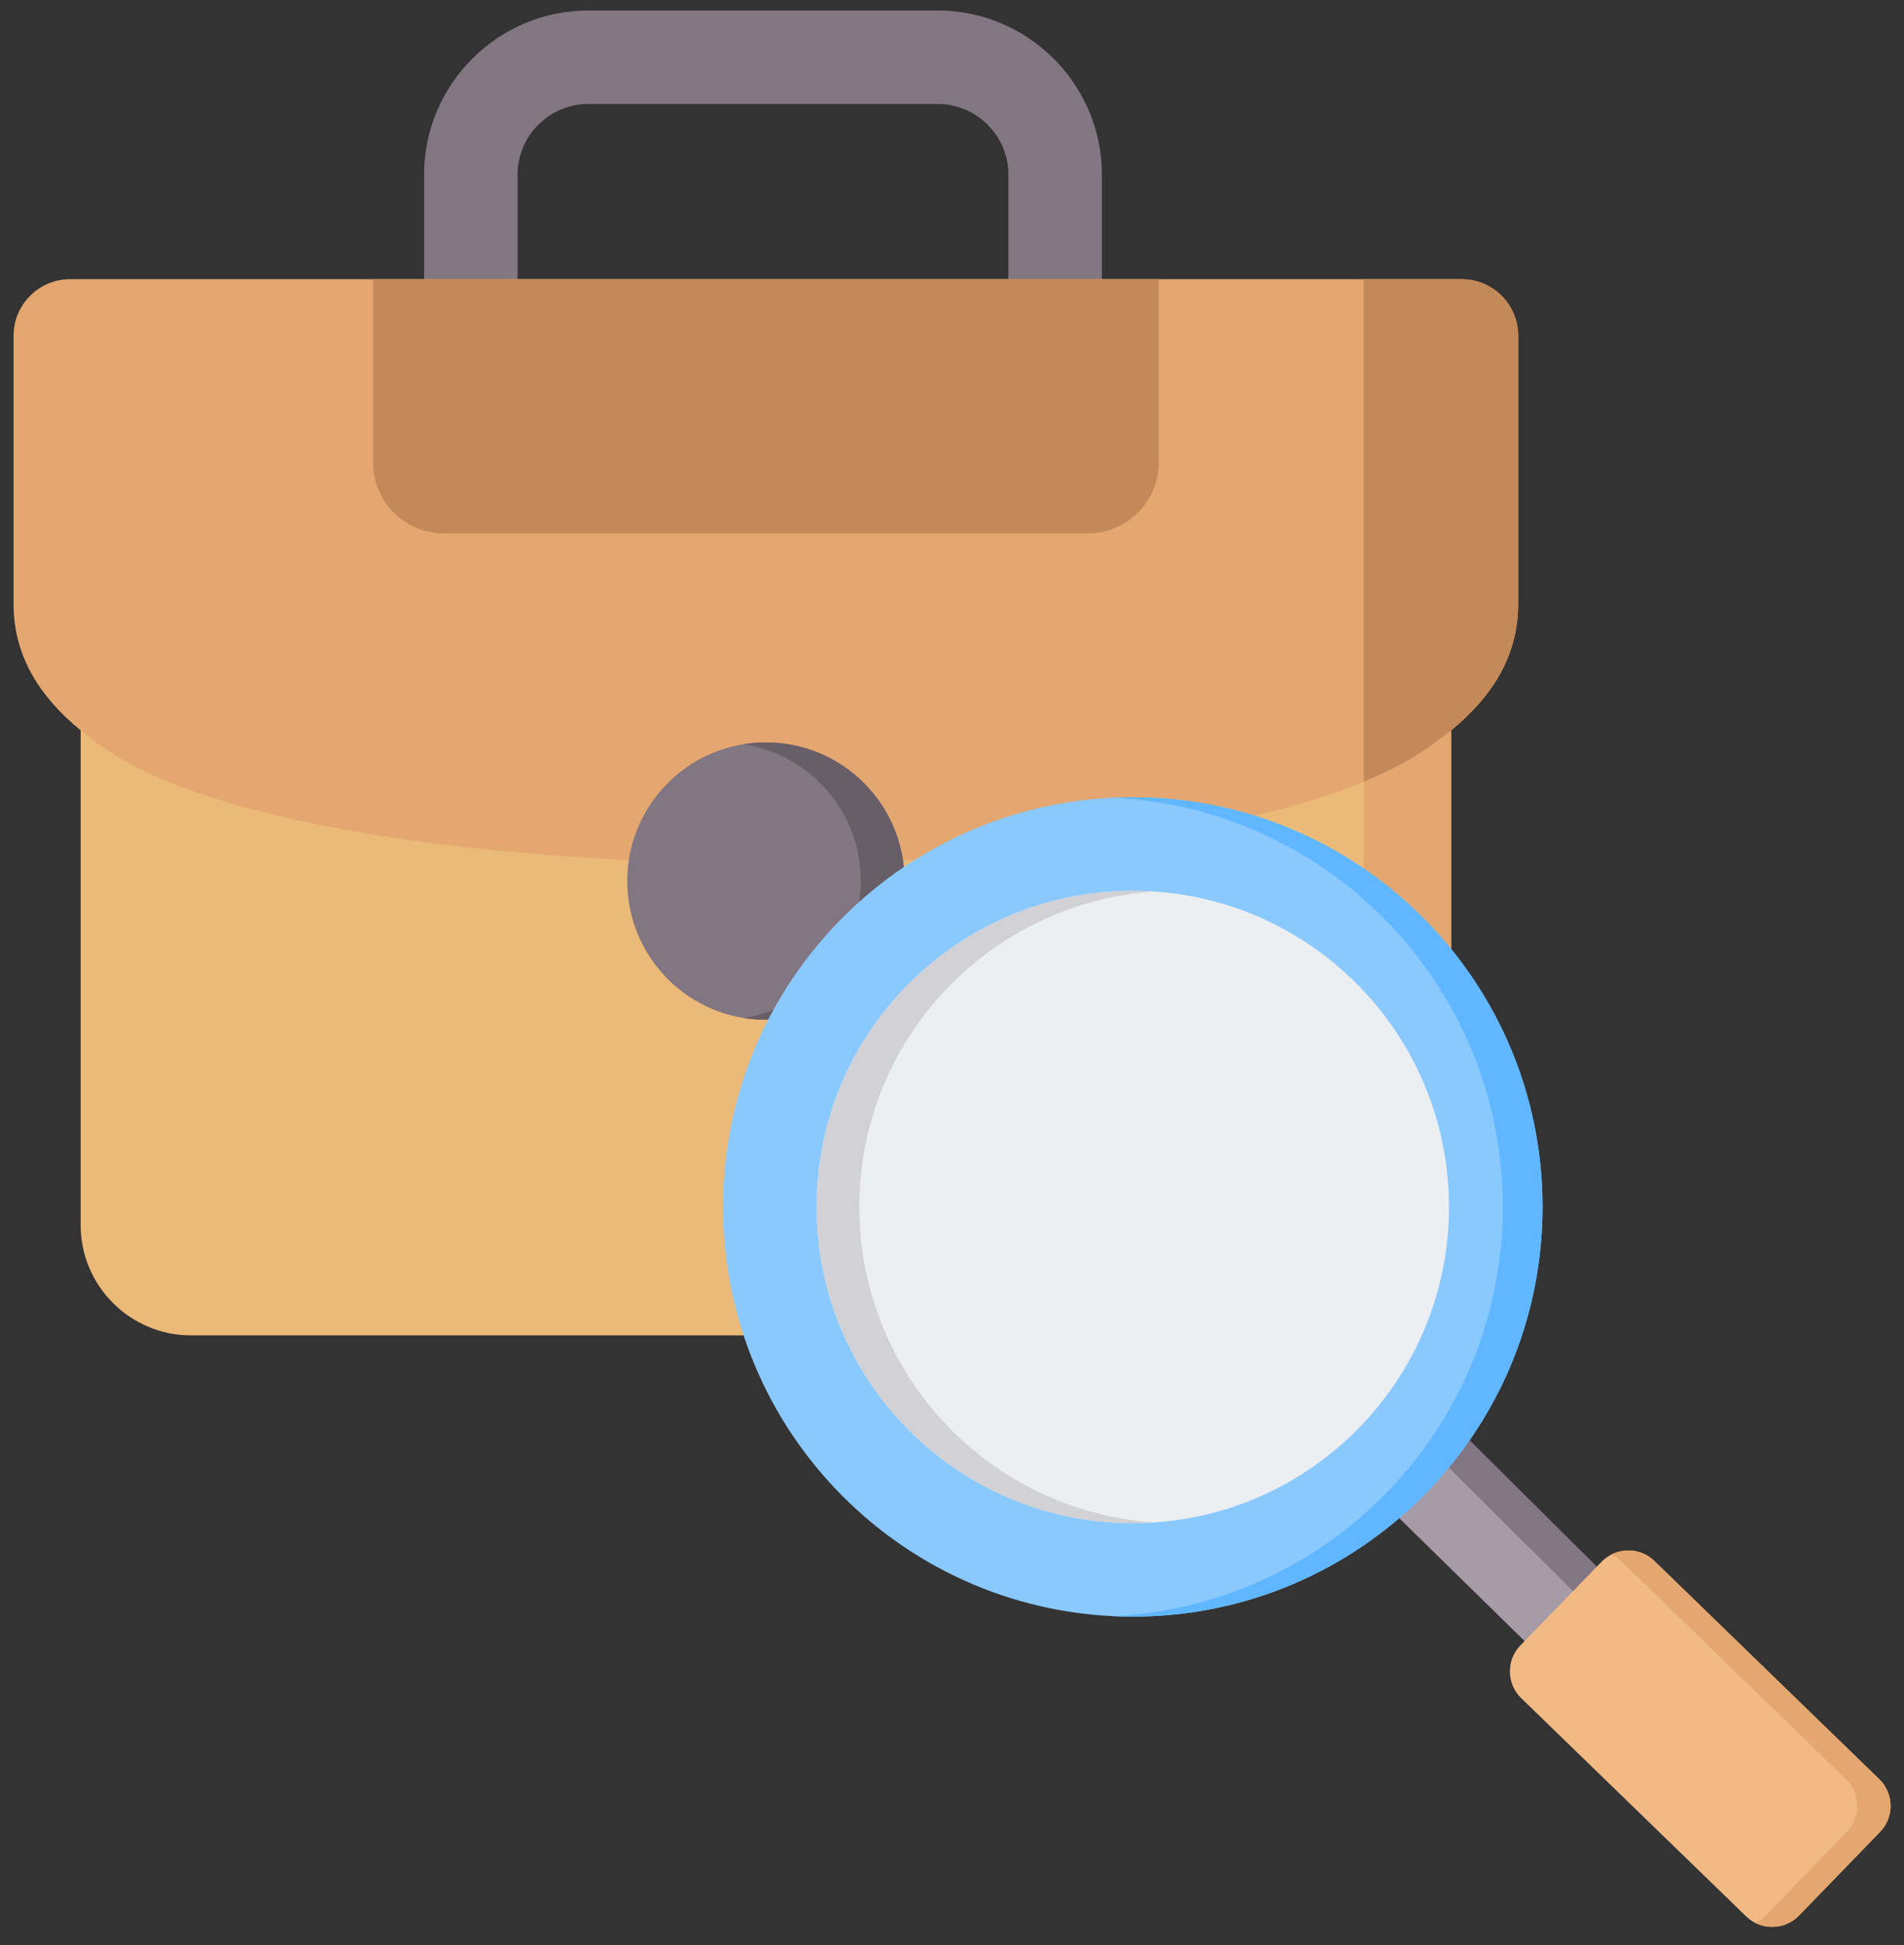 <svg width="46" height="47" viewBox="0 0 46 47" fill="none" xmlns="http://www.w3.org/2000/svg">
<rect x="0" y="0" width="46" height="47" fill="#333333" stroke="none"/>
<g id="Group">
<g id="Group_2">
<path id="Vector" fill-rule="evenodd" clip-rule="evenodd" d="M24.362 7.674V4.217C24.362 3.28 23.596 2.513 22.658 2.513H14.209C13.272 2.513 12.505 3.28 12.505 4.217V7.674C12.505 8.298 11.999 8.804 11.376 8.804C10.752 8.804 10.246 8.298 10.246 7.674V4.217C10.246 2.037 12.03 0.254 14.209 0.254H22.658C24.838 0.254 26.621 2.037 26.621 4.217V7.674C26.621 8.298 26.115 8.804 25.492 8.804C24.869 8.804 24.362 8.298 24.362 7.674Z" fill="#837683"/>
<path id="Vector_2" fill-rule="evenodd" clip-rule="evenodd" d="M35.059 15.398V29.605C35.059 31.067 33.861 32.264 32.399 32.264H4.609C3.147 32.264 1.949 31.067 1.949 29.605V15.398H35.059Z" fill="#ECBA78"/>
<path id="Vector_3" fill-rule="evenodd" clip-rule="evenodd" d="M35.059 15.398V29.605C35.059 31.067 33.861 32.264 32.399 32.264H30.287C31.751 32.264 32.947 31.067 32.947 29.605V15.398H35.059Z" fill="#E3A76F"/>
<path id="Vector_4" fill-rule="evenodd" clip-rule="evenodd" d="M2.777 18.241C2.485 18.057 2.206 17.859 1.949 17.647C0.991 16.863 0.328 15.882 0.328 14.594V8.109C0.328 7.358 0.942 6.746 1.691 6.746H35.316C36.065 6.746 36.679 7.358 36.679 8.109V14.594C36.679 15.88 36.016 16.861 35.058 17.647C34.801 17.859 34.522 18.057 34.23 18.241C28.696 21.742 8.271 21.716 2.777 18.241Z" fill="#E3A76F"/>
<path id="Vector_5" fill-rule="evenodd" clip-rule="evenodd" d="M27.994 6.746H9.014V11.179C9.014 12.117 9.782 12.888 10.722 12.888H26.285C27.226 12.888 27.994 12.117 27.994 11.179V6.746Z" fill="#C48958"/>
<path id="Vector_6" fill-rule="evenodd" clip-rule="evenodd" d="M32.945 6.746H35.315C36.064 6.746 36.678 7.358 36.678 8.109V14.594C36.678 15.88 36.015 16.861 35.057 17.647C34.8 17.859 34.521 18.057 34.229 18.241C33.864 18.471 33.433 18.688 32.945 18.887V6.746Z" fill="#C48958"/>
<path id="Vector_7" fill-rule="evenodd" clip-rule="evenodd" d="M21.854 21.288C21.854 23.139 20.353 24.639 18.503 24.639C16.653 24.639 15.154 23.139 15.154 21.288C15.154 19.444 16.646 17.938 18.503 17.938C20.36 17.938 21.854 19.444 21.854 21.288Z" fill="#837683"/>
<path id="Vector_8" fill-rule="evenodd" clip-rule="evenodd" d="M21.854 21.288C21.854 23.139 20.353 24.639 18.503 24.639C18.322 24.639 18.146 24.624 17.975 24.596C19.574 24.343 20.797 22.958 20.797 21.288C20.797 19.623 19.578 18.234 17.975 17.98C18.146 17.953 18.322 17.938 18.503 17.938C20.36 17.938 21.854 19.444 21.854 21.288Z" fill="#685E68"/>
</g>
<g id="Group_3">
<path id="Vector_9" fill-rule="evenodd" clip-rule="evenodd" d="M34.785 34.145C34.305 34.831 33.74 35.452 33.105 35.995L37.673 40.472L39.412 38.68L34.785 34.145Z" fill="#A79BA7"/>
<path id="Vector_10" fill-rule="evenodd" clip-rule="evenodd" d="M34.816 34.113C34.727 34.408 34.558 34.631 34.318 34.78L38.856 39.289L39.412 38.679L34.816 34.113Z" fill="#837683"/>
<path id="Vector_11" fill-rule="evenodd" clip-rule="evenodd" d="M43.46 46.285L45.422 44.261C45.767 43.907 45.758 43.334 45.404 42.989L39.967 37.713C39.612 37.369 39.039 37.379 38.694 37.733L36.732 39.755C36.387 40.11 36.395 40.683 36.75 41.028L42.187 46.303C42.542 46.648 43.115 46.64 43.46 46.285Z" fill="#F1BA84"/>
<path id="Vector_12" fill-rule="evenodd" clip-rule="evenodd" d="M39.162 37.713L44.599 42.989C44.954 43.333 44.962 43.906 44.618 44.261L42.655 46.285C42.582 46.358 42.501 46.418 42.412 46.462C42.754 46.632 43.18 46.571 43.46 46.285L45.422 44.261C45.767 43.906 45.759 43.333 45.404 42.989L39.967 37.713C39.687 37.442 39.271 37.39 38.938 37.555C39.019 37.595 39.094 37.648 39.162 37.713Z" fill="#E3A76F"/>
<path id="Vector_13" fill-rule="evenodd" clip-rule="evenodd" d="M27.368 19.262C32.835 19.262 37.267 23.692 37.267 29.161C37.267 34.628 32.835 39.06 27.368 39.06C21.899 39.06 17.469 34.628 17.469 29.161C17.469 23.692 21.899 19.262 27.368 19.262Z" fill="#8AC9FE"/>
<path id="Vector_14" fill-rule="evenodd" clip-rule="evenodd" d="M27.368 19.262C32.835 19.262 37.267 23.692 37.267 29.161C37.267 34.628 32.835 39.06 27.368 39.06C27.206 39.06 27.047 39.055 26.887 39.049C32.13 38.797 36.306 34.466 36.306 29.161C36.306 23.854 32.13 19.523 26.887 19.273C27.047 19.265 27.206 19.262 27.368 19.262Z" fill="#60B7FF"/>
<path id="Vector_15" fill-rule="evenodd" clip-rule="evenodd" d="M27.367 21.523C31.585 21.523 35.006 24.943 35.006 29.162C35.006 33.38 31.585 36.801 27.367 36.801C23.148 36.801 19.729 33.38 19.729 29.162C19.729 24.943 23.148 21.523 27.367 21.523Z" fill="#ECEFF1"/>
<path id="Vector_16" fill-rule="evenodd" clip-rule="evenodd" d="M27.367 21.523C27.541 21.523 27.712 21.528 27.884 21.54C23.904 21.807 20.761 25.116 20.761 29.162C20.761 33.207 23.904 36.518 27.884 36.783C27.712 36.795 27.541 36.801 27.367 36.801C23.148 36.801 19.729 33.382 19.729 29.162C19.729 24.943 23.148 21.523 27.367 21.523Z" fill="#D1D1D6"/>
</g>
</g>
</svg>

